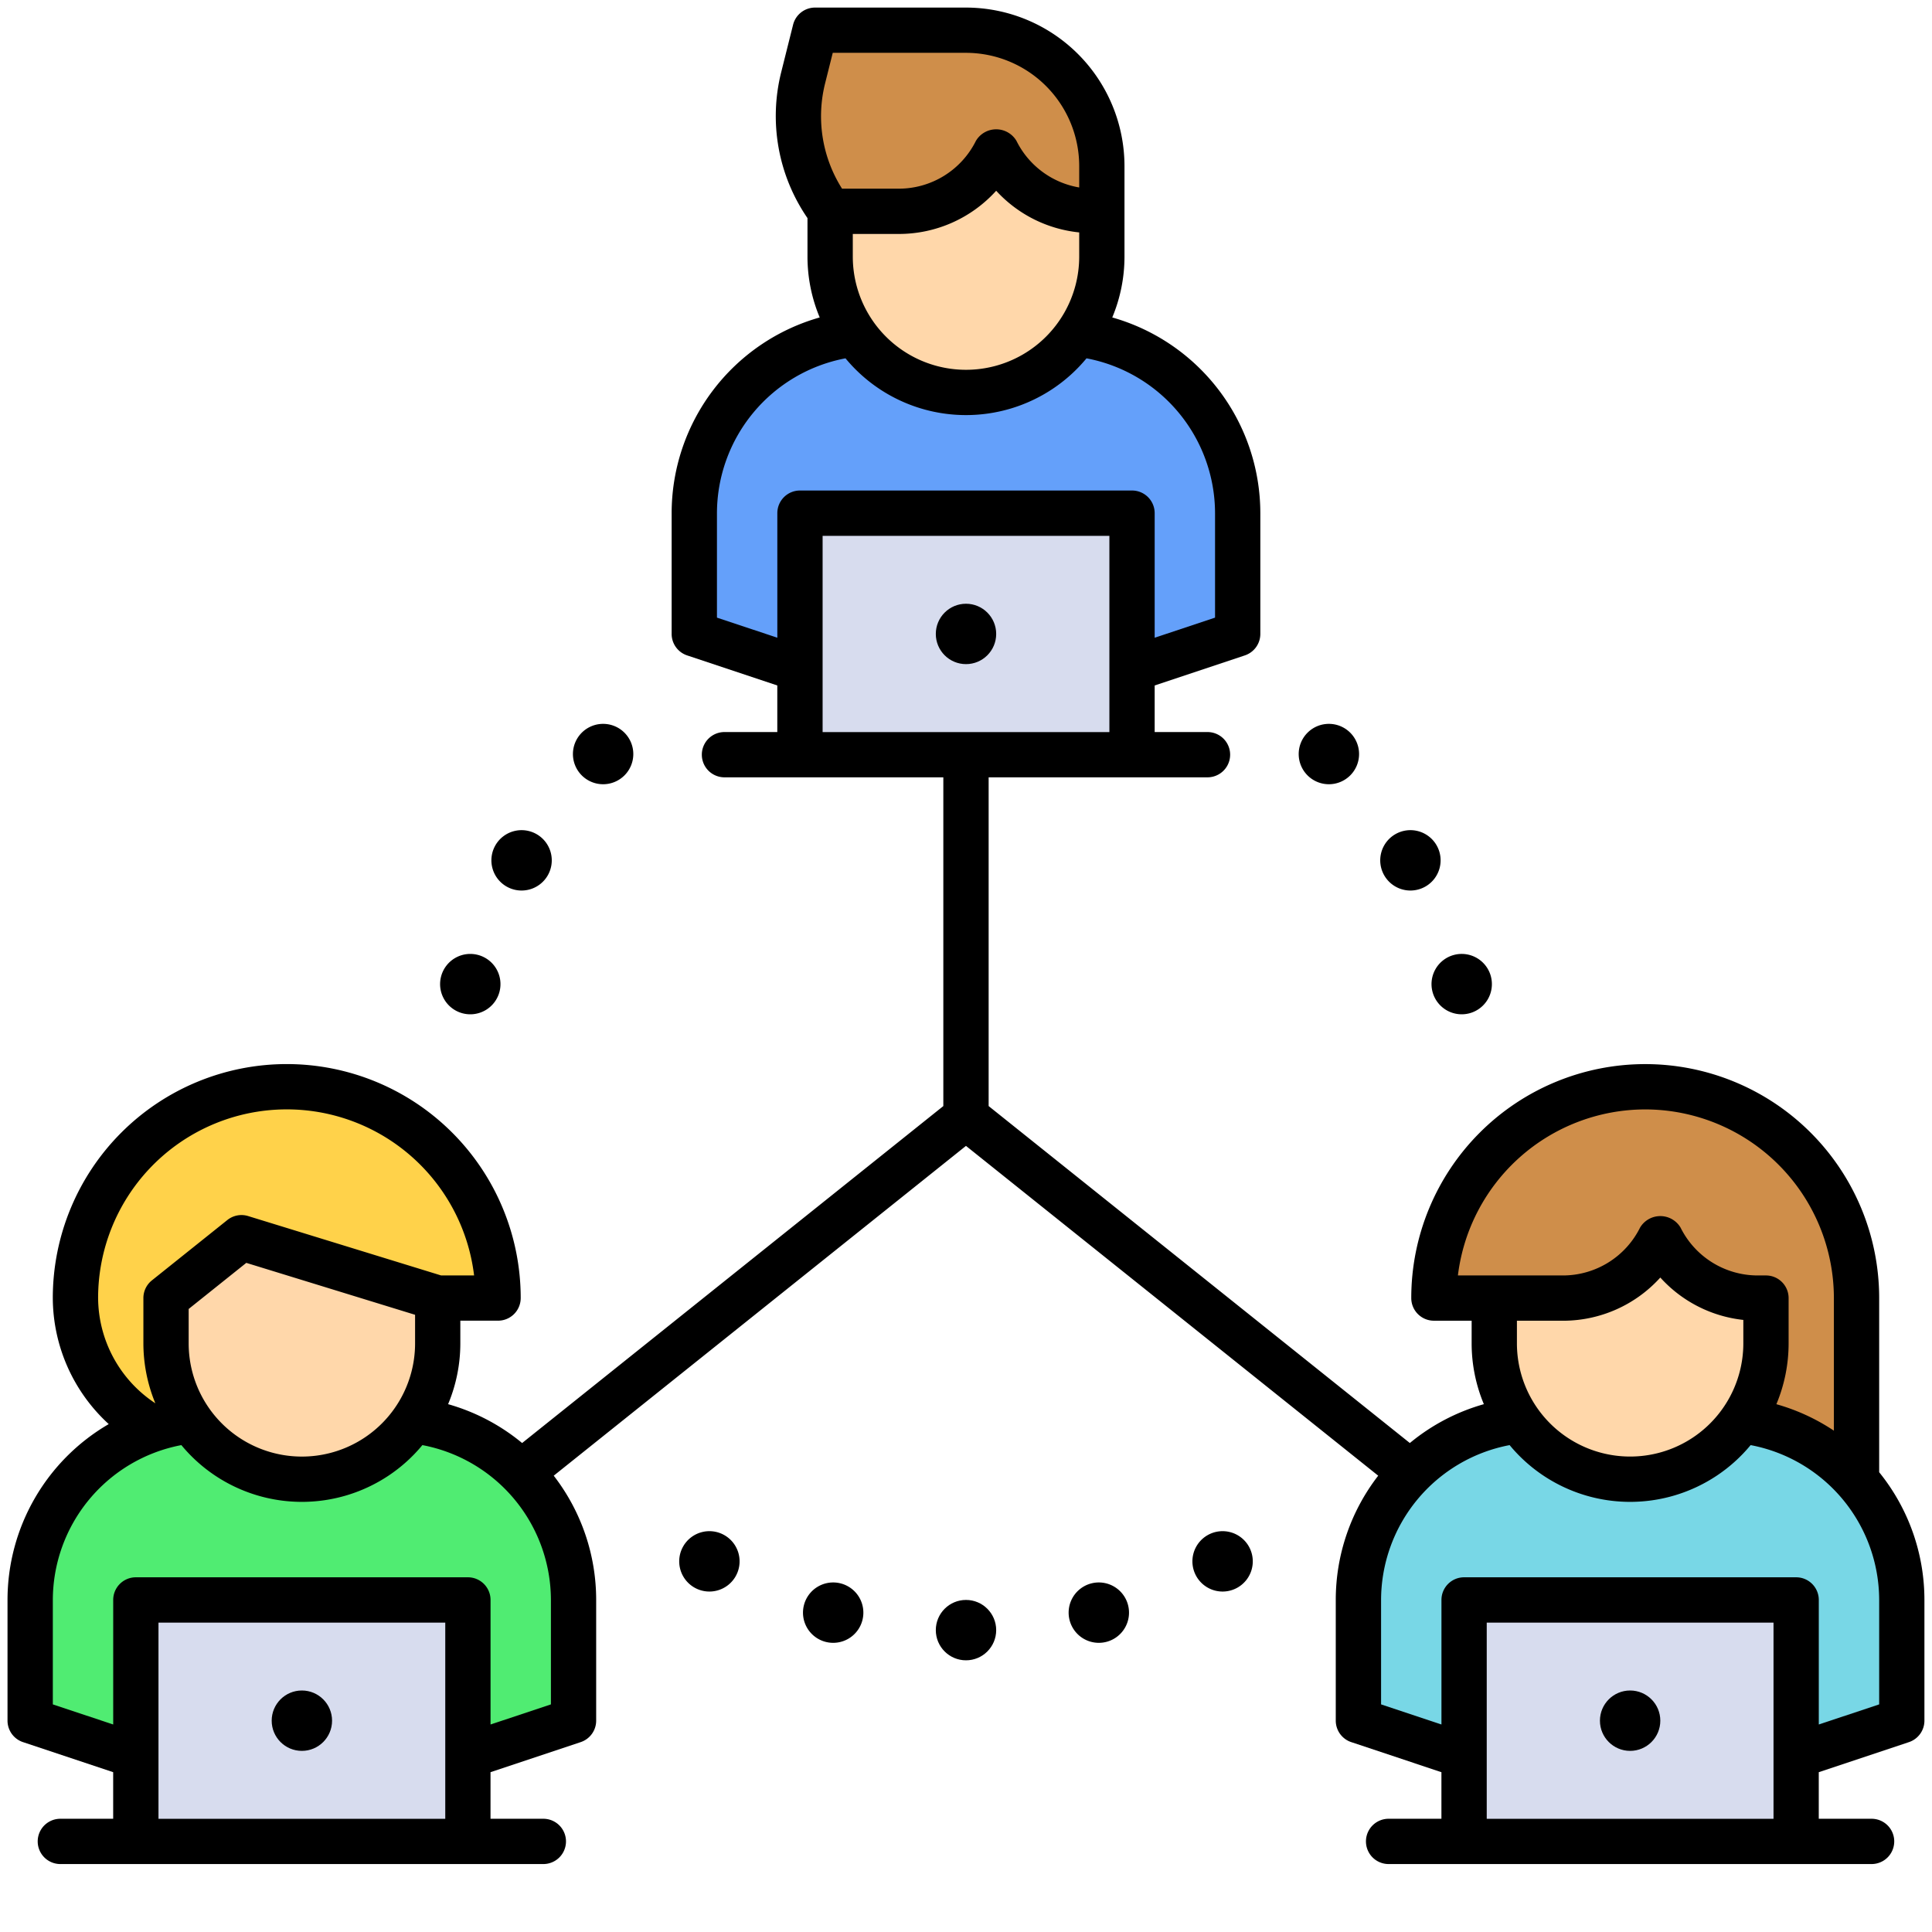 <!-- icon666.com - MILLIONS vector ICONS FREE --><svg id="Filled_Expand" viewBox="0 0 64 64" xmlns="http://www.w3.org/2000/svg" data-name="Filled Expand"><path d="m61.5 55-8-6-3-6h-3a7 7 0 0 1 7-7 7 7 0 0 1 7 7z" fill="#cf8e4a"></path><path d="m7.5 48h3l3-5h3a7 7 0 0 0 -7-7 7 7 0 0 0 -7 7 5 5 0 0 0 5 5z" fill="#ffd24a"></path><path d="m51 47h6a6 6 0 0 1 6 6v4l-9 3-9-3v-4a6 6 0 0 1 6-6z" fill="#78d7e6"></path><path d="m55 41a3.618 3.618 0 0 1 -3.236 2h-2.264v1.5a4.5 4.5 0 0 0 9 0v-1.5h-.264a3.618 3.618 0 0 1 -3.236-2z" fill="#ffd7aa"></path><path d="m7 47h6a6 6 0 0 1 6 6v4l-9 3-9-3v-4a6 6 0 0 1 6-6z" fill="#50ec72"></path><path d="m8 41 6.5 2v1.5a4.5 4.5 0 0 1 -9 0v-1.5z" fill="#ffd7aa"></path><path d="m29 11h6a6 6 0 0 1 6 6v4l-9 3-9-3v-4a6 6 0 0 1 6-6z" fill="#64a0fa"></path><rect fill="#ffd7aa" height="12" rx="4.5" width="9" x="27.5" y="1"></rect><path d="m32 1h-5l-.394 1.575a5.252 5.252 0 0 0 .894 4.425h2.264a3.618 3.618 0 0 0 3.236-2 3.618 3.618 0 0 0 3.236 2h.264v-1.5a4.5 4.5 0 0 0 -4.5-4.5z" fill="#cf8e4a"></path><g fill="#d7dcee"><path d="m26.5 17h11v8h-11z"></path><path d="m48.5 53h11v8h-11z"></path><path d="m4.5 53h11v8h-11z"></path></g><circle cx="10" cy="57" r="1"></circle><circle cx="32" cy="21" r="1"></circle><path d="m16.778 29.366a1 1 0 1 0 -.366-1.366 1 1 0 0 0 .366 1.366z"></path><path d="m20.686 25.686a1 1 0 1 0 -1.414 0 1 1 0 0 0 1.414 0z"></path><path d="m40 50.856a1 1 0 1 0 1.366.366 1 1 0 0 0 -1.366-.366z"></path><path d="m36.141 52.455a1 1 0 1 0 1.225.707 1 1 0 0 0 -1.225-.707z"></path><circle cx="32" cy="54" r="1"></circle><path d="m27.859 52.455a1 1 0 1 0 .707 1.225 1 1 0 0 0 -.707-1.225z"></path><path d="m24 50.856a1 1 0 1 0 .366 1.366 1 1 0 0 0 -.366-1.366z"></path><path d="m44.728 25.686a1 1 0 1 0 -1.414 0 1 1 0 0 0 1.414 0z"></path><path d="m47.222 29.366a1 1 0 1 0 -1.366-.366 1 1 0 0 0 1.366.366z"></path><path d="m47.455 32.859a1 1 0 1 0 .707-1.225 1 1 0 0 0 -.707 1.225z"></path><path d="m15.32 33.566a1 1 0 1 0 -.707-1.225 1 1 0 0 0 .707 1.225z"></path><circle cx="54" cy="57" r="1"></circle><path d="m62.25 48.769v-5.769a7.75 7.75 0 0 0 -15.5 0 .75.75 0 0 0 .75.75h1.25v.75a5.217 5.217 0 0 0 .405 2.015 6.707 6.707 0 0 0 -2.452 1.287l-13.953-11.162v-10.89h7.25a.75.75 0 0 0 0-1.5h-1.75v-1.543l2.987-.996a.75.75 0 0 0 .513-.711v-4a6.743 6.743 0 0 0 -4.905-6.484 5.217 5.217 0 0 0 .405-2.015v-3a5.256 5.256 0 0 0 -5.25-5.25h-5a.75.75 0 0 0 -.728.568l-.394 1.574a5.967 5.967 0 0 0 .871 4.832v1.275a5.218 5.218 0 0 0 .405 2.016 6.743 6.743 0 0 0 -4.905 6.484v4a.75.75 0 0 0 .513.711l2.987.996v1.543h-1.75a.75.75 0 0 0 0 1.5h7.25v10.89l-13.953 11.162a6.707 6.707 0 0 0 -2.452-1.287 5.218 5.218 0 0 0 .405-2.016v-.75h1.25a.75.75 0 0 0 .75-.75 7.75 7.75 0 0 0 -15.5 0 5.687 5.687 0 0 0 1.853 4.176 6.741 6.741 0 0 0 -3.353 5.824v4a.75.75 0 0 0 .513.711l2.987.996v1.543h-1.75a.75.75 0 0 0 0 1.5h16a.75.75 0 0 0 0-1.5h-1.75v-1.543l2.987-.996a.75.75 0 0 0 .513-.711v-4a6.722 6.722 0 0 0 -1.406-4.115l13.656-10.925 13.656 10.925a6.722 6.722 0 0 0 -1.406 4.115v4a.75.75 0 0 0 .513.711l2.987.996v1.543h-1.75a.75.75 0 0 0 0 1.5h16a.75.75 0 0 0 0-1.5h-1.75v-1.543l2.987-.996a.75.75 0 0 0 .513-.711v-4a6.722 6.722 0 0 0 -1.5-4.231zm-34-40.269v-.75h1.514a4.343 4.343 0 0 0 3.236-1.431 4.32 4.32 0 0 0 2.75 1.38v.801a3.75 3.75 0 0 1 -7.5 0zm-.916-5.744.252-1.006h4.414a3.754 3.754 0 0 1 3.75 3.75v.71a2.852 2.852 0 0 1 -2.079-1.545.781.781 0 0 0 -1.342 0 2.854 2.854 0 0 1 -2.565 1.585h-1.87a4.478 4.478 0 0 1 -.56-3.494zm-3.584 17.704v-3.46a5.232 5.232 0 0 1 4.258-5.13 5.178 5.178 0 0 0 7.984 0 5.231 5.231 0 0 1 4.258 5.13v3.46l-2 .666v-4.127a.75.75 0 0 0 -.75-.75h-11a.75.75 0 0 0 -.75.75v4.126zm3.5-2.709h9.5v6.5h-9.5zm27.25 19a6.257 6.257 0 0 1 6.25 6.25v4.392a6.699 6.699 0 0 0 -1.905-.877 5.217 5.217 0 0 0 .405-2.015v-1.5a.75.75 0 0 0 -.75-.75h-.264a2.854 2.854 0 0 1 -2.565-1.585.781.781 0 0 0 -1.342 0 2.854 2.854 0 0 1 -2.565 1.585h-3.469a6.259 6.259 0 0 1 6.205-5.5zm-4.25 7.75v-.75h1.514a4.343 4.343 0 0 0 3.236-1.431 4.335 4.335 0 0 0 2.75 1.404v.776a3.75 3.75 0 0 1 -7.5 0zm-44 0v-1.14l1.909-1.527 5.591 1.72v.947a3.75 3.75 0 0 1 -7.5 0zm-3-1.5a6.25 6.25 0 0 1 12.455-.75h-1.092l-6.392-1.967a.748.748 0 0 0 -.69.131l-2.5 2a.749.749 0 0 0 -.281.585v1.5a5.214 5.214 0 0 0 .396 1.986 4.206 4.206 0 0 1 -1.896-3.486zm2 17.25v-6.5h9.5v6.5zm13-3.791-2 .666v-4.126a.75.75 0 0 0 -.75-.75h-11a.75.75 0 0 0 -.75.75v4.126l-2-.666v-3.459a5.232 5.232 0 0 1 4.258-5.13 5.178 5.178 0 0 0 7.984 0 5.232 5.232 0 0 1 4.258 5.13zm31 3.791v-6.5h9.5v6.5zm13-3.791-2 .666v-4.126a.75.75 0 0 0 -.75-.75h-11a.75.75 0 0 0 -.75.75v4.126l-2-.666v-3.459a5.231 5.231 0 0 1 4.258-5.13 5.178 5.178 0 0 0 7.984 0 5.231 5.231 0 0 1 4.258 5.13z"></path></svg>